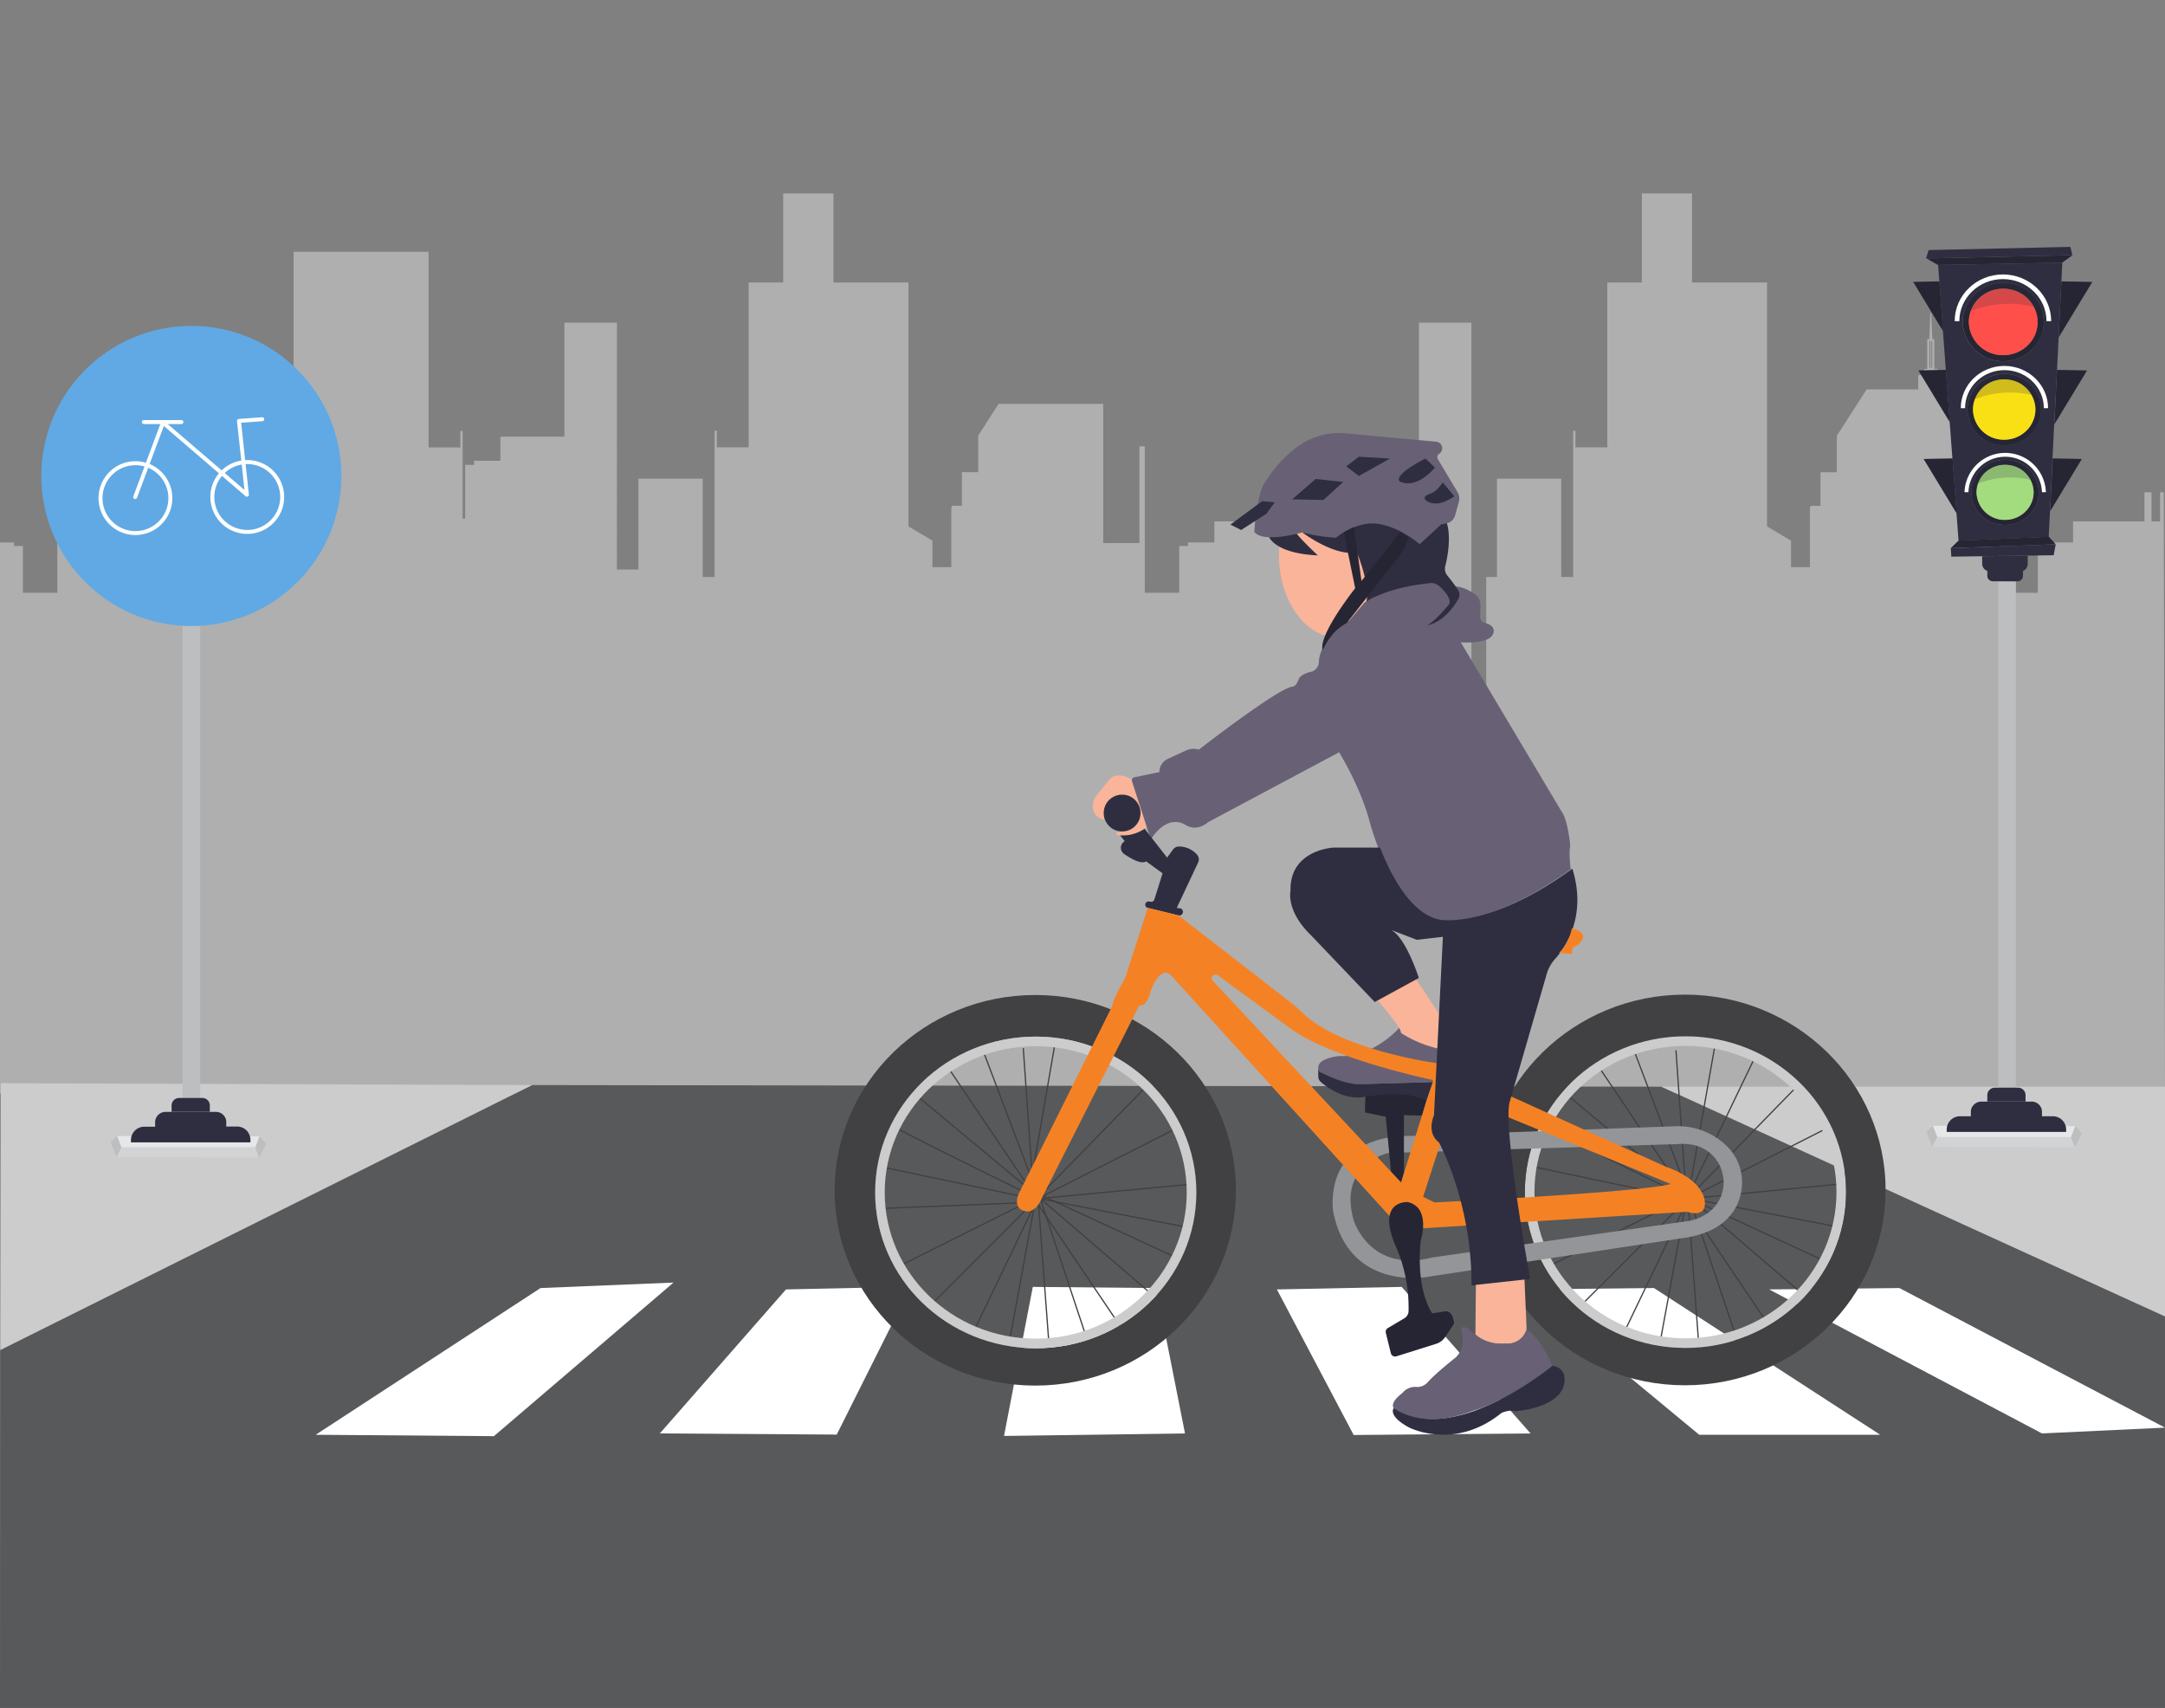<svg xmlns="http://www.w3.org/2000/svg" width="865.76" height="682.89" viewBox="0 0 865.76 682.89"><rect x="0" y="0" width="865.76" height="682.89" fill="#808080" stroke="none"/><g style="isolation:isolate"><g id="acabd4db-4085-4190-bead-10877f911659" data-name="Layer 1"><path d="M863.81,196.85v11.62h-3.45V196.85h-2.82v11.62H829v8.41H818.43v1.4h-3.52V237H801.15V178.43H799v38.69H784.54V155.67h-7.42V150h-1.67v-.88h-.68V147.5h-1.25V135.61h-.8l-.44-10.39h-.35l-.44,10.39h-.81V147.5h-1.24v1.58h-.68V150h-1.68v5.71H746.44l-11.91,18.51v14.61H728v13.44h-3.89c-.11.24-.21.48-.34.71v23.81h-7.56V216.17l-9.59-5.69V112.93h-30V77.33H656.56v35.6H642.75v65.92H630v-6.59h-.91v58.42h-4.77V191.4h-25.7v39.28h-4.3v60.54h-1.58v-3.49h-4.34V129h-21V227.7H556.91v1.62h-3.52V250H530.58V208.47h-7.31V196.85h-2.83v11.62H517V196.85h-2.82v11.62H485.61v8.41H475.06v1.4h-3.51V237H457.78V178.43h-2.13v38.69H441.17V161.46H399.35l-8.19,12.72v14.61h-6.5v13.44h-3.89c-.11.24-.21.48-.34.71v23.81h-7.55V216.17l-9.59-5.69V112.93h-30V77.33H313.19v35.6H299.38v65.92H286.67v-6.59h-.9v58.42H281V191.4h-25.7v36.3h-8.6V129h-21v45.58h-25.6v9.66H189.56v1.61H186v21.47h-1v-35h-.91v6.59H171.4V100.69h-54V210.48l-9.59,5.69v10.58h-7.56V202.94c-.13-.23-.23-.47-.34-.71H96V188.79h-6.5V174.18L77.63,155.67H57V150H55.31v-.88h-.68V147.5H53.39v-.4l-2.84,0v.44H49.3v1.58h-.68V150H47v5.71H39.53v61.45H25.06V178.43H22.92V237H9.16v-18.7H5.64v-1.4H0V437.33H865.76l-.51-240.48Zm-91.9-49.79h-.38V136.4h.38Zm.76,0h-.38V136.4h.38Z" fill="#ccc" opacity="0.62" style="mix-blend-mode:multiply"/><polygon points="0.12 539.77 212.76 433.84 664.37 434.49 865.76 526.34 865.76 682.89 0 682.89 0.12 539.77" fill="#58595b"/><polygon points="212.76 433.84 0.32 433.11 0.12 539.77 212.76 433.84" fill="#ccc"/><polygon points="664.37 434.49 865.76 434.49 865.76 526.34 664.37 434.49" fill="#ccc"/><polygon points="126.23 573.67 197.51 574.22 269.34 512.81 216.16 515 126.23 573.67" fill="#fff"/><polygon points="263.86 573.13 314.31 515.55 364.21 514.46 334.6 573.59 263.86 573.13" fill="#fff"/><polygon points="401.49 574.14 413.01 514.54 462.36 515 473.87 573.13 401.49 574.14" fill="#fff"/><polygon points="510.61 515.55 541.32 573.76 612.05 573.13 560.51 514.54 510.61 515.55" fill="#fff"/><polygon points="609.31 515.55 679.5 573.67 751.88 573.67 661.4 515 609.31 515.55" fill="#fff"/><polygon points="707.46 515.55 816.58 573.13 865.76 570.81 759.55 515 707.46 515.55" fill="#fff"/><rect x="408.7" y="455.07" width="58.5" height="0.5" transform="translate(-193.79 450.67) rotate(-45.69)" fill="#414042"/><rect x="411.79" y="465.09" width="61.3" height="0.5" transform="translate(-162.63 250.42) rotate(-26.89)" fill="#414042"/><rect x="413.61" y="476.21" width="62.25" height="0.5" transform="translate(-42.94 44.05) rotate(-5.41)" fill="#414042"/><rect x="443.2" y="453.01" width="0.5" height="63.2" transform="translate(-116.54 827.98) rotate(-79.05)" fill="#414042"/><rect x="441.4" y="461.17" width="0.5" height="60.63" transform="matrix(0.42, -0.91, 0.91, 0.42, -189.97, 685.57)" fill="#414042"/><rect x="436.54" y="465.69" width="0.5" height="62.85" transform="translate(-224.92 504.29) rotate(-49.32)" fill="#414042"/><rect x="431.4" y="472.87" width="0.5" height="58.35" transform="matrix(0.83, -0.56, 0.56, 0.83, -207.93, 330.84)" fill="#414042"/><rect x="424.55" y="476.88" width="0.5" height="57.56" transform="translate(-137.79 159.77) rotate(-18.38)" fill="#414042"/><rect x="416.98" y="479.12" width="0.5" height="57.34" transform="translate(-36.63 32.46) rotate(-4.27)" fill="#414042"/><rect x="381.07" y="508.68" width="55.25" height="0.5" transform="translate(-165.7 818.94) rotate(-79.59)" fill="#414042"/><rect x="374.64" y="507.25" width="53.32" height="0.5" transform="translate(-229.85 649.83) rotate(-64.37)" fill="#414042"/><rect x="364.01" y="501.99" width="55.52" height="0.5" transform="translate(-240.39 424.13) rotate(-45)" fill="#414042"/><rect x="357.25" y="493.21" width="55.88" height="0.5" transform="translate(-179.9 224.11) rotate(-26.54)" fill="#414042"/><rect x="351.92" y="481.76" width="57.51" height="0.5" transform="translate(-19.22 15.83) rotate(-2.32)" fill="#414042"/><rect x="379.86" y="444.75" width="0.5" height="55.24" transform="translate(-160.44 747) rotate(-78.11)" fill="#414042"/><path d="M409.58,476.86c-2.07-1-50.69-24.79-52.13-26.22l.35-.36c1.11,1.11,34.5,17.58,52,26.13Z" fill="#414042"/><rect x="388.94" y="427.7" width="0.5" height="58.41" transform="translate(-210.96 463.94) rotate(-50.25)" fill="#414042"/><rect x="394.37" y="421.78" width="0.5" height="55.95" transform="translate(-184.07 297.69) rotate(-34.01)" fill="#414042"/><rect x="402.9" y="417.57" width="0.5" height="57.81" transform="translate(-132.05 171.83) rotate(-20.75)" fill="#414042"/><rect x="411.69" y="416.24" width="0.5" height="60.62" transform="matrix(1, -0.07, 0.07, 1, -31.88, 31.67)" fill="#414042"/><rect x="392.04" y="445.37" width="57.21" height="0.5" transform="matrix(0.17, -0.98, 0.98, 0.17, -91.31, 782.41)" fill="#414042"/><path d="M414,397.83c-44.31,0-80.23,35-80.23,78.09S369.65,554,414,554s80.23-35,80.23-78.1S458.27,397.83,414,397.83Zm.21,141.25c-35.47,0-64.22-27.89-64.22-62.3s28.75-62.31,64.22-62.31,64.23,27.9,64.23,62.31S449.65,539.08,414.17,539.08Z" fill="#414042"/><rect x="660.77" y="448.86" width="56.61" height="0.5" transform="translate(-14.35 875.39) rotate(-64.31)" fill="#414042"/><rect x="668.99" y="454.92" width="58.5" height="0.5" transform="translate(-115.21 636.89) rotate(-45.69)" fill="#414042"/><rect x="675.69" y="464.09" width="57.49" height="0.5" transform="translate(-133.84 368.81) rotate(-26.89)" fill="#414042"/><rect x="679.41" y="475.85" width="56.73" height="0.5" transform="translate(-42.52 70.31) rotate(-5.52)" fill="#414042"/><rect x="706.78" y="456.9" width="0.5" height="56.49" transform="translate(97.3 1088.04) rotate(-79.13)" fill="#414042"/><rect x="704.31" y="465.14" width="0.5" height="54.86" transform="translate(-38.4 925.05) rotate(-65.16)" fill="#414042"/><rect x="700.04" y="472.68" width="0.5" height="54.28" transform="translate(-134.71 707.19) rotate(-49.46)" fill="#414042"/><rect x="693.17" y="479.11" width="0.5" height="51.37" transform="matrix(0.83, -0.56, 0.56, 0.83, -163.92, 479.95)" fill="#414042"/><rect x="685.06" y="481.66" width="0.5" height="52.54" transform="translate(-126.36 245.56) rotate(-18.63)" fill="#414042"/><rect x="676.81" y="478.97" width="0.5" height="57.34" transform="translate(-35.9 51.79) rotate(-4.27)" fill="#414042"/><rect x="641.37" y="508.53" width="55.25" height="0.5" transform="translate(47.7 1074.83) rotate(-79.59)" fill="#414042"/><rect x="634.93" y="507.11" width="53.32" height="0.5" transform="translate(-82 884.44) rotate(-64.37)" fill="#414042"/><rect x="624.3" y="501.85" width="55.52" height="0.5" transform="translate(-164.05 608.14) rotate(-45)" fill="#414042"/><rect x="617.82" y="494.31" width="50" height="0.5" transform="translate(-153.71 341.77) rotate(-26.72)" fill="#414042"/><rect x="611.75" y="481.79" width="52.39" height="0.5" transform="matrix(1, -0.04, 0.04, 1, -17.9, 24.65)"/><rect x="640.15" y="444.6" width="0.5" height="55.24" transform="translate(46.37 1001.6) rotate(-78.11)" fill="#414042"/><path d="M669.88,476.72c-2.07-1-50.7-24.79-52.13-26.23l.35-.35c1.1,1.1,34.49,17.57,52,26.13Z" fill="#414042"/><rect x="644.99" y="429.57" width="0.5" height="47.46" transform="translate(-116.39 657.62) rotate(-50.11)" fill="#414042"/><rect x="654.66" y="421.63" width="0.5" height="55.95" transform="translate(-139.45 443.27) rotate(-34.01)" fill="#414042"/><rect x="663.19" y="417.43" width="0.5" height="57.81" transform="translate(-115.11 264.06) rotate(-20.75)" fill="#414042"/><rect x="671.98" y="416.09" width="0.5" height="60.62" transform="matrix(1, -0.07, 0.07, 1, -31.16, 50.91)" fill="#414042"/><rect x="652.34" y="445.23" width="57.21" height="0.5" transform="translate(123.88 1038.63) rotate(-79.99)" fill="#414042"/><path d="M674,414.33c-35.47,0-64.23,27.89-64.23,62.3s28.76,62.31,64.23,62.31,64.23-27.89,64.23-62.31S709.47,414.33,674,414.33Zm0,120.77c-33.35,0-60.39-26.18-60.39-58.47s27-58.46,60.39-58.46,60.39,26.17,60.39,58.46S707.35,535.1,674,535.1Z" fill="#ccc"/><path d="M673.79,397.68c-44.31,0-80.23,35-80.23,78.1s35.92,78.1,80.23,78.1,80.23-35,80.23-78.1S718.1,397.68,673.79,397.68ZM674,538.94c-35.47,0-64.23-27.89-64.23-62.31s28.76-62.3,64.23-62.3,64.23,27.89,64.23,62.3S709.47,538.94,674,538.94Z" fill="#414042"/><path d="M696.57,471.35a20,20,0,0,0-6.67-13.69,27.74,27.74,0,0,0-20.07-7.35L564.2,454.16c-35.75-.27-31.11,30-31.11,30,6,31.93,37.12,26.47,37.12,26.47l104.25-15.83C699,490.73,696.57,471.35,696.57,471.35ZM683.46,484.6l-.21.16a18.51,18.51,0,0,1-8.66,3.53L572.94,502.74c-25.38,6.55-31.66-15-31.66-15C535,465.35,555.2,461,555.2,461l115.44-3.55a21.71,21.71,0,0,1,6.37.31C689.71,460.37,693.66,476.59,683.46,484.6Z" fill="#939598"/><polygon points="546.04 437.09 545.83 444.77 554.15 446.48 556.28 468.67 560.27 472.79 561.41 468.67 561.41 445.84 568.66 446.05 570.37 439.79 562.05 435.6 546.04 437.09" fill="#2f2e41"/><polygon points="546.04 437.09 545.83 444.77 554.15 446.48 556.28 468.67 560.27 472.79 561.41 468.67 561.41 445.84 568.66 446.05 570.37 439.79 562.05 435.6 546.04 437.09" opacity="0.2"/><path d="M549.81,398.75s10.46,11.74,10.46,14.3A46.7,46.7,0,0,0,575,419.24l.64-13.66-9.39-14.08Z" fill="#f9b499"/><path d="M559,411.55s-9.89,10.92-22.59,10.7a9.73,9.73,0,0,0-1.52.07c-2.12.28-7.53,1.29-7.71,4.29a2.53,2.53,0,0,0,1.36,2.31c2.4,1.3,9.09,4.61,15.09,4.61l34.15-1.06L575,419.24a47.28,47.28,0,0,1-14.72-6.19,7.73,7.73,0,0,0-.78-2.07Z" fill="#686175" data-primary="true"/><path d="M414.17,414.47c-35.47,0-64.22,27.9-64.22,62.31s28.75,62.3,64.22,62.3,64.23-27.89,64.23-62.3S449.65,414.47,414.17,414.47Zm0,120.77c-33.35,0-60.38-26.17-60.38-58.46s27-58.47,60.38-58.47,60.39,26.18,60.39,58.47S447.53,535.24,414.17,535.24Z" fill="#ccc"/><line x1="416.52" y1="474.76" x2="441.04" y2="423.74" fill="none" stroke="#ed1c24" stroke-miterlimit="10"/><path d="M453.32,312.21s-6.75-5.12-10.37.31l-4.36,5.41a6.82,6.82,0,0,0-1.5,5.34,5,5,0,0,0,4.72,4.41s-.67-5,.91-7c0,0,6.11-5.66,11.54-.45,0,0,4.53,6.33-1.81,11.31l-5.59,1.26a.56.56,0,0,0,.05,1.09A15.32,15.32,0,0,0,459.47,330Z" fill="#f9b499"/><ellipse cx="531.04" cy="226.19" rx="19.31" ry="28.65" transform="translate(-29.85 89.92) rotate(-9.42)" fill="#f9b499"/><path d="M628.11,347.55C595.68,371.23,575.62,368,575.62,368c-11.92-1.84-20.16-18-24.4-28.91-2.14-5.5-3.26-9.64-3.34-9.93-3.63-14.29-12.38-28.38-12.38-28.38L483.16,328.7c-4.83,4.11-8.94,1.21-8.94,1.21-6.44-3.9-11.62,2.27-13.38,4.79a.57.57,0,0,1-1-.15l-7.16-22.12a1.3,1.3,0,0,1,1-1.67l9.95-2.05,0-.36a5.79,5.79,0,0,1,3.36-4.93l7.4-3.4a6.81,6.81,0,0,1,5-.27s7.89-6.14,16.51-12.35,17.94-12.51,20.83-12.83c2.13-.24,2.26-3.23,3.38-4.12a9.72,9.72,0,0,1,3.95-1.79,4.12,4.12,0,0,0,3.33-3.91c.43-9.6,12.17-16.64,12.17-16.64,2.13-2.56,6.18-7.26,6.18-7.26,20.92-12.16,35.42-6.39,35.42-6.39,3-.13,6.14,1.46,8.3,2.82A5.46,5.46,0,0,1,592,242l-.1,4.63a2.46,2.46,0,0,0,1.89,2.43c5.09,1.27,3.19,4.57,3.19,4.57-1.71,4-12.81,3.2-12.81,3.2l40.54,68.07c2.35,3.41,3.21,13.23,3.21,13.23C627.26,341.14,628.11,347.55,628.11,347.55Z" fill="#686175" data-primary="true"/><path d="M447.93,334l1.81,2.26-.52.48a3,3,0,0,0,.35,4.73c2.79,1.93,6.81,4.2,8.77,2.94l6.56,4.76-3.29,10.48a1.31,1.31,0,0,1-1.43.9l-.71-.1a1.29,1.29,0,0,0-1.48,1.17h0a1.3,1.3,0,0,0,1,1.39L471.26,366a1.46,1.46,0,0,0,1.79-1.42h0a1.45,1.45,0,0,0-1.32-1.44l-1.17-.11,8.57-18.19a2.84,2.84,0,0,0-.41-3.07,9.57,9.57,0,0,0-7.31-3.3,2.86,2.86,0,0,0-2.3,1.16l-2.4,3.26-9-11.54A15.36,15.36,0,0,1,447.93,334Z" fill="#2f2e41"/><circle cx="448.72" cy="325.08" r="7.36" fill="#2f2e41"/><path d="M681.75,480.48s0-8.54-15.65-14l-84.49-38.4-6-2.85s-39.31-5-55-20.53a55.42,55.42,0,0,0-4.62-4L471.26,366,459,363l-9.1,28.11s-4.84,8.25-5.12,11.1l-37.27,74.82s-2.85,5.69,2,7.11c0,0,4.27,2,7.4-5.69L455.57,402s2.85,1.14,4.55-5.69c0,0,3.7-10.81,8.25-6.26l92.18,101.57,114.09-7.11S682.32,487.3,681.75,480.48Zm-121.48-7.69L484.87,392a1.45,1.45,0,0,1,0-1.76,1.65,1.65,0,0,1,2.22-.21L517,411.91c17.36,11.95,56.05,19.91,56.05,19.91Zm13.37,8-4.55-2.28,13.09-40.4,85.92,35.28C656.43,476.78,573.64,480.76,573.64,480.76Z" fill="#f48225" data-secondary="true"/><path d="M561.52,527.15,555,531a1.76,1.76,0,0,0-.81,1.92l2,8.11a1.74,1.74,0,0,0,2.22,1.25l15.91-5a6.59,6.59,0,0,0,3.53-2.65l3.62-5.42s-.28-4.91-3.28-4.91l-5.46.82s-6.55-8.46-4.64-28.93c0,0,4.37-13.38-5.18-15.56,0,0-12.28-.82-5.19,16.65a61.16,61.16,0,0,1,5.56,27A3.45,3.45,0,0,1,561.52,527.15Z" fill="#2f2e41"/><path d="M561.52,527.15,555,531a1.76,1.76,0,0,0-.81,1.92l2,8.11a1.74,1.74,0,0,0,2.22,1.25l15.91-5a6.59,6.59,0,0,0,3.53-2.65l3.62-5.42s-.28-4.91-3.28-4.91l-5.46.82s-6.55-8.46-4.64-28.93c0,0,4.37-13.38-5.18-15.56,0,0-12.28-.82-5.19,16.65a61.16,61.16,0,0,1,5.56,27A3.45,3.45,0,0,1,561.52,527.15Z" opacity="0.2"/><path d="M618.54,389.35,603.59,441c-2.35,12.16,8.31,70.42,8.31,70.42L588.43,514c.22-33.07-13-57.21-13-57.21-5.21-4-2-10.83-2-10.83L577,374.57l-10.42,1.2-10.43-4c6,2.81,11.23,19.25,11.23,19.25l-17.64,9.62-25.26-26.46c-10.42-10-8.42-18.05-8.42-18.05-.4-16.44,17.24-17.24,17.24-17.24h18.45l.12,0c4.25,10.89,12.48,27.07,24.4,28.91,0,0,20.06,3.2,52.49-20.48,5.91,18.87-2.7,31.43-7,36.23A14.93,14.93,0,0,0,618.54,389.35Z" fill="#2f2e41"/><path d="M623.43,381l5.33.43s-.85-2.78,1.92-3.42c0,0,6.62-4.69-2.13-6.82A18.39,18.39,0,0,1,623.43,381Z" fill="#f48225" data-secondary="true"/><path d="M527.17,426.61l0,3.81a2.84,2.84,0,0,0,1,2.18c2.51,2.16,9.41,7.3,17.21,6,0,0,13.8-2.56,21.48.15l3.56,1,2.56-7.11-29.31.85s-5.71.32-15.09-4.61C528.53,428.92,527.37,428.8,527.17,426.61Z" fill="#2f2e41"/><path d="M590.19,513.74,590,533.59s4,4.26,11.73,3.62a8,8,0,0,0,8.75-5.76l-.85-19.84Z" fill="#f9b499"/><path d="M590,533.59s-6.19-6-5.55-1.07c0,0,2.13,6-2.35,10.24,0,0-8.05,6.34-11.28,10a5.42,5.42,0,0,1-4.2,1.79,6.7,6.7,0,0,0-5.16,1.69,10.74,10.74,0,0,1-1.19,1.15c-1.39,1.1-4.23,3.7-2.92,5.66,0,0,10,9.39,32.22.86,0,0,12.16-3,31.15-17.72,0,0-3.62-10-10.24-14.72,0,0-1.28,6.19-8.75,5.76A16.38,16.38,0,0,1,590,533.59Z" fill="#686175" data-primary="true"/><path d="M557.33,563s-2.56,3,6,7.68c0,0,18.14,9.61,37.13-5.76,0,0,3.42-1.49,5.34-.64,0,0,20.48-1.28,19.84-13.23a5,5,0,0,0-4.91-4.91S581.23,579,557.33,563Z" fill="#2f2e41"/><path d="M507.35,214.39s1.92,6.83,19.63,7.68c0,0-7.47-7-8.75-9.17a21.14,21.14,0,0,0-6.17.4,6.17,6.17,0,0,0-1.86.86A4.34,4.34,0,0,1,507.35,214.39Z" fill="#2f2e41"/><path d="M578.6,209.19c1.71,5.75.27,13.59-.65,17.15a4.29,4.29,0,0,0,.86,3.83,65.45,65.45,0,0,1,4.28,5.78,3.34,3.34,0,0,1,.11,3.5c-5.61,9.81-12.48,10.58-12.48,10.58,3-1.5,8.33-7.9,8.33-7.9,2-2-1.13-5.6-3.32-7.63a5.07,5.07,0,0,0-4-1.33c-18.21,1.94-25.32,7.47-25.32,7.47,1.49-7.26-3.84-19.85-3.84-19.85-8.75,1.92-21.77-7.89-21.77-7.89l33.72-5.34Z" fill="#2f2e41"/><path d="M501.59,212.68s.78-15.67,4.79-20.74c.37-.46.74-.92,1.07-1.42A48.06,48.06,0,0,1,519.67,178a28.33,28.33,0,0,1,18.61-4.74l36.05,3.35a2.63,2.63,0,0,1,1.23,4.8l-.09.06a1.58,1.58,0,0,0-.48,2.13l7.86,13.16a5,5,0,0,1,.53,3.91l-1.5,5.42a4.35,4.35,0,0,1-3.28,3.1l-2.33.51-8.53,7.89s-12-10.45-22.62-7.89A26.36,26.36,0,0,0,534.24,215a65.53,65.53,0,0,1-13.45-2.13S505.22,217.38,501.59,212.68Z" fill="#686175" data-primary="true"/><polygon points="516.74 199.66 526.1 191.5 537.14 192.7 529.22 199.9 516.74 199.66" fill="#2f2e41"/><polygon points="538.34 186.46 543.38 190.3 555.86 183.34 543.38 182.62 538.34 186.46" fill="#2f2e41"/><path d="M570,183.34s-12.73,6.24-10.32,9.12c0,0,6,3.84,14.16-5.52Z" fill="#2f2e41"/><path d="M577,192.94l-1.67,2a8,8,0,0,1-3.61,2.54c-1.41.49-2.87,1.35-1.44,2.63,0,0,3.84,3.6,11.28-1.68Z" fill="#2f2e41"/><polygon points="492.01 209.75 496.33 211.91 506.41 205.42 509.77 200.86 504.73 200.38 492.01 209.75" fill="#2f2e41"/><path d="M537.37,212.83l4.57,22.36s-14.88,18.73-13,24.73c0,0,2.88-7.2,9.6-10.81l21.49-27.43a15.47,15.47,0,0,0,2.65-5.07l.54-1.72s-1.5-1.14-3.2-2.21l-15.58,19.63-3-21.55S539.64,211.62,537.37,212.83Z" fill="#2f2e41"/><path d="M537.37,212.83l4.57,22.36s-14.88,18.73-13,24.73c0,0,2.88-7.2,9.6-10.81l21.49-27.43a15.47,15.47,0,0,0,2.65-5.07l.54-1.72s-1.5-1.14-3.2-2.21l-15.58,19.63-3-21.55S539.64,211.62,537.37,212.83Z" opacity="0.2"/><rect x="72.99" y="236.54" width="7.07" height="204.89" fill="#bcbec0"/><polygon points="46.86 454.25 44.25 456.65 46.66 462.66 48.62 458.77 46.86 454.25" fill="#bcbec0"/><path d="M100.14,456.69H52.38v-.95a5.51,5.51,0,0,1,.21-1.48H46.86l1.76,4.52,51.58,0h1.93l1.7-4.43H99.94a5.2,5.2,0,0,1,.2,1.43Z" fill="#e6e7e8"/><path d="M80.85,439H71.67a3.06,3.06,0,0,0-2.58,1.38,2.87,2.87,0,0,0-.47,1.58v2.59H83.91V442A3,3,0,0,0,80.85,439Z" fill="#2f2e41"/><path d="M99.94,454.31a5.31,5.31,0,0,0-5.11-3.89H90.48v-1.85a4.1,4.1,0,0,0-4.17-4H66.21a4.19,4.19,0,0,0-3.57,2,3.86,3.86,0,0,0-.6,2.07v1.85H57.69a5.31,5.31,0,0,0-5.1,3.84,5.51,5.51,0,0,0-.21,1.48v.95h47.76v-.95A5.2,5.2,0,0,0,99.94,454.31Z" fill="#2f2e41"/><path d="M101.92,458.74H100.2l-51.58,0-2,3.89,56.94.19-1.47-4.11Z" fill="#d1d3d4"/><polygon points="103.6 462.85 106.44 457.35 103.83 454.31 102.13 458.74 103.6 462.85" fill="#bcbec0"/><circle cx="76.52" cy="190.3" r="60" fill="#60a9e4"/><path d="M72.44,169.55h-15a.8.8,0,0,1,0-1.59h15a.8.8,0,1,1,0,1.59Z" fill="#fff"/><path d="M54.05,199.51a.65.65,0,0,1-.27,0,.8.8,0,0,1-.47-1L64.43,168.7a.8.8,0,0,1,1.27-.32L97.77,195.9l-3-27.51a.77.77,0,0,1,.18-.6.8.8,0,0,1,.55-.28l9.3-.68a.8.8,0,0,1,.86.73.8.8,0,0,1-.74.85l-8.49.62,3.09,28.7a.77.77,0,0,1-.42.78.76.76,0,0,1-.88-.1L65.52,170.33,54.8,199A.79.79,0,0,1,54.05,199.51Z" fill="#fff"/><path d="M54.17,213.93a14.76,14.76,0,1,1,14.75-14.76A14.78,14.78,0,0,1,54.17,213.93Zm0-27.92a13.17,13.17,0,1,0,13.16,13.16A13.18,13.18,0,0,0,54.17,186Z" fill="#fff"/><path d="M98.89,213.47a14.76,14.76,0,1,1,14.75-14.75A14.77,14.77,0,0,1,98.89,213.47Zm0-27.92a13.17,13.17,0,1,0,13.16,13.17A13.19,13.19,0,0,0,98.89,185.55Z" fill="#fff"/><rect x="799.07" y="232.43" width="7.07" height="204.89" fill="#bcbec0"/><polygon points="772.95 450.14 770.34 452.54 772.75 458.55 774.71 454.66 772.95 450.14" fill="#bcbec0"/><path d="M826.23,452.58H778.47v-.95a5.14,5.14,0,0,1,.21-1.48H773l1.76,4.52,51.57,0h1.94l1.7-4.43H826a5.2,5.2,0,0,1,.2,1.43Z" fill="#e6e7e8"/><polygon points="775.55 112.5 773.87 112.54 765.07 112.71 771.53 123.36 777.04 132.43 775.55 112.5" fill="#2f2e41"/><polygon points="827.88 112.57 824.33 112.5 823.23 134.9 830.21 123.39 836.67 112.74 827.88 112.57" fill="#2f2e41"/><g opacity="0.2"><polygon points="775.55 112.5 773.87 112.54 765.07 112.71 771.53 123.36 777.04 132.43 775.55 112.5"/><polygon points="827.88 112.57 824.33 112.5 823.23 134.9 830.21 123.39 836.67 112.74 827.88 112.57"/></g><polygon points="778.19 147.9 775.96 147.94 767.16 148.11 773.62 158.76 779.75 168.87 778.19 147.9" fill="#2f2e41"/><polygon points="825.79 147.96 822.59 147.9 821.52 169.66 828.12 158.78 834.58 148.13 825.79 147.96" fill="#2f2e41"/><g opacity="0.2"><polygon points="778.19 147.9 775.96 147.94 767.16 148.11 773.62 158.76 779.75 168.87 778.19 147.9"/><polygon points="825.79 147.96 822.59 147.9 821.52 169.66 828.12 158.78 834.58 148.13 825.79 147.96"/></g><polygon points="780.83 183.29 778.05 183.35 769.25 183.52 775.71 194.16 782.47 205.31 780.83 183.29" fill="#2f2e41"/><polygon points="823.7 183.35 820.85 183.29 819.81 204.43 826.03 194.17 832.49 183.52 823.7 183.35" fill="#2f2e41"/><g opacity="0.2"><polygon points="780.83 183.29 778.05 183.35 769.25 183.52 775.71 194.16 782.47 205.31 780.83 183.29"/><polygon points="823.7 183.35 820.85 183.29 819.81 204.43 826.03 194.17 832.49 183.52 823.7 183.35"/></g><path d="M792.65,222.4v3a3,3,0,0,0,.27,1.24,3.14,3.14,0,0,0,1.79,1.64v2a2.11,2.11,0,0,0,.61,1.47,2.26,2.26,0,0,0,1.59.66h9.87a2.17,2.17,0,0,0,2.2-2.13v-2a3.09,3.09,0,0,0,1.9-2.82v-3.29Z" fill="#2f2e41"/><path d="M822.59,147.9l.64-13,1.1-22.39.37-7.55-.1.07-49.58.91.53,7.11L777,133l1.15,15.45,1.56,21,1.08,14.41,1.64,22,.77,10.31,36.06-1.51.51-10.18,1-21.14.67-13.63Zm-8,53a13,13,0,0,1-1.07,2.34,13.52,13.52,0,0,1-11.7,6.6,13.24,13.24,0,0,1-13.45-13,13,13,0,0,1,7.22-11.53,13.81,13.81,0,0,1,10.28-.87,13,13,0,0,1,9.39,12.4A12.77,12.77,0,0,1,814.58,200.93Zm.85-32.74a14.53,14.53,0,0,1-14,9.77,14.47,14.47,0,0,1-14.7-14.22,14.15,14.15,0,0,1,7.89-12.6,15.15,15.15,0,0,1,11.24-1,14.29,14.29,0,0,1,10.27,13.56A13.71,13.71,0,0,1,815.43,168.19Zm1-34.56a15,15,0,0,1-1.28,2.82,16.32,16.32,0,0,1-14.1,8,16,16,0,0,1-16.21-15.67,15.61,15.61,0,0,1,8.7-13.89A16.8,16.8,0,0,1,806,113.78a15.76,15.76,0,0,1,11.32,14.95A15,15,0,0,1,816.46,133.63Z" fill="#2f2e41"/><path d="M806,113.78a16.8,16.8,0,0,0-12.39,1.06,15.61,15.61,0,0,0-8.7,13.89,16,16,0,0,0,16.21,15.67,16.32,16.32,0,0,0,14.1-8,15.54,15.54,0,0,0,2.1-7.72A15.76,15.76,0,0,0,806,113.78Zm8.24,18.94a13.17,13.17,0,0,1-1.69,3.4A13.88,13.88,0,0,1,801.08,142a13.53,13.53,0,0,1-13.76-13.3,13.15,13.15,0,0,1,5.85-10.88,14,14,0,0,1,7.91-2.42A14.19,14.19,0,0,1,805,116a13.37,13.37,0,0,1,9.82,12.75A12.87,12.87,0,0,1,814.2,132.72Z" fill="#2f2e41"/><path d="M806,113.78a16.8,16.8,0,0,0-12.39,1.06,15.61,15.61,0,0,0-8.7,13.89,16,16,0,0,0,16.21,15.67,16.32,16.32,0,0,0,14.1-8,15.54,15.54,0,0,0,2.1-7.72A15.76,15.76,0,0,0,806,113.78Zm8.24,18.94a13.17,13.17,0,0,1-1.69,3.4A13.88,13.88,0,0,1,801.08,142a13.53,13.53,0,0,1-13.76-13.3,13.15,13.15,0,0,1,5.85-10.88,14,14,0,0,1,7.91-2.42A14.19,14.19,0,0,1,805,116a13.37,13.37,0,0,1,9.82,12.75A12.87,12.87,0,0,1,814.2,132.72Z" opacity="0.2"/><path d="M805,116a14.19,14.19,0,0,0-3.93-.55,14,14,0,0,0-7.91,2.42,13.15,13.15,0,0,0-5.85,10.88A13.53,13.53,0,0,0,801.08,142a13.88,13.88,0,0,0,11.43-5.91,13.17,13.17,0,0,0,1.69-3.4,12.87,12.87,0,0,0,.63-4A13.37,13.37,0,0,0,805,116Z" fill="#fe4f4a"/><path d="M805.9,150.18a15.15,15.15,0,0,0-11.24,1,14.15,14.15,0,0,0-7.89,12.6A14.47,14.47,0,0,0,801.47,178a14.53,14.53,0,0,0,14-9.77,13.71,13.71,0,0,0,.74-4.45A14.29,14.29,0,0,0,805.9,150.18Zm7.47,17.18a12.2,12.2,0,0,1-1.53,3.09,12.59,12.59,0,0,1-10.37,5.36A12.29,12.29,0,0,1,789,163.74a12,12,0,0,1,5.3-9.87,12.75,12.75,0,0,1,7.18-2.2,13,13,0,0,1,3.56.5A12.14,12.14,0,0,1,814,163.74,11.78,11.78,0,0,1,813.37,167.36Z" fill="#2f2e41"/><path d="M805.9,150.18a15.15,15.15,0,0,0-11.24,1,14.15,14.15,0,0,0-7.89,12.6A14.47,14.47,0,0,0,801.47,178a14.53,14.53,0,0,0,14-9.77,13.71,13.71,0,0,0,.74-4.45A14.29,14.29,0,0,0,805.9,150.18Zm7.47,17.18a12.2,12.2,0,0,1-1.53,3.09,12.59,12.59,0,0,1-10.37,5.36A12.29,12.29,0,0,1,789,163.74a12,12,0,0,1,5.3-9.87,12.75,12.75,0,0,1,7.18-2.2,13,13,0,0,1,3.56.5A12.14,12.14,0,0,1,814,163.74,11.78,11.78,0,0,1,813.37,167.36Z" opacity="0.2"/><path d="M805,152.17a13,13,0,0,0-3.56-.5,12.75,12.75,0,0,0-7.18,2.2,12,12,0,0,0-5.3,9.87,12.29,12.29,0,0,0,12.48,12.07,12.59,12.59,0,0,0,10.37-5.36,12.2,12.2,0,0,0,1.53-3.09,11.78,11.78,0,0,0,.58-3.62A12.14,12.14,0,0,0,805,152.17Z" fill="#f9e014"/><path d="M805.86,184.46a13.81,13.81,0,0,0-10.28.87,13,13,0,0,0-7.22,11.53,13.24,13.24,0,0,0,13.45,13,13.52,13.52,0,0,0,11.7-6.6,13,13,0,0,0,1.07-2.34,12.77,12.77,0,0,0,.67-4.07A13,13,0,0,0,805.86,184.46Zm6.84,15.71a11,11,0,0,1-1.41,2.83,11.5,11.5,0,0,1-9.48,4.9,11.23,11.23,0,0,1-11.42-11,10.94,10.94,0,0,1,4.85-9,11.75,11.75,0,0,1,9.83-1.55,11.1,11.1,0,0,1,8.15,10.58A10.67,10.67,0,0,1,812.7,200.17Z" fill="#2f2e41"/><path d="M805.86,184.46a13.81,13.81,0,0,0-10.28.87,13,13,0,0,0-7.22,11.53,13.24,13.24,0,0,0,13.45,13,13.52,13.52,0,0,0,11.7-6.6,13,13,0,0,0,1.07-2.34,12.77,12.77,0,0,0,.67-4.07A13,13,0,0,0,805.86,184.46Zm6.84,15.71a11,11,0,0,1-1.41,2.83,11.5,11.5,0,0,1-9.48,4.9,11.23,11.23,0,0,1-11.42-11,10.94,10.94,0,0,1,4.85-9,11.75,11.75,0,0,1,9.83-1.55,11.1,11.1,0,0,1,8.15,10.58A10.67,10.67,0,0,1,812.7,200.17Z" opacity="0.2"/><path d="M805.07,186.28a11.75,11.75,0,0,0-9.83,1.55,10.94,10.94,0,0,0-4.85,9,11.23,11.23,0,0,0,11.42,11,11.5,11.5,0,0,0,9.48-4.9,11,11,0,0,0,1.41-2.83,10.62,10.62,0,0,0,.52-3.31A11.1,11.1,0,0,0,805.07,186.28Z" fill="#a3dc7e"/><polygon points="824.7 104.95 828.81 102 770.4 103.33 775.02 105.94 775.02 105.94 824.6 105.03 824.7 104.95" fill="#2f2e41"/><polygon points="824.7 104.95 828.81 102 770.4 103.33 775.02 105.94 775.02 105.94 824.6 105.03 824.7 104.95" opacity="0.2"/><polygon points="783.24 216.13 780.1 219.16 822.05 217.64 819.3 214.61 783.24 216.13" fill="#2f2e41"/><polygon points="783.24 216.13 780.1 219.16 822.05 217.64 819.3 214.61 783.24 216.13" opacity="0.2"/><polygon points="780.1 219.16 780.3 222.57 792.65 222.4 810.88 222.15 821.26 222 822.05 217.64 780.1 219.16" fill="#2f2e41"/><polygon points="827.93 98.71 771.22 99.98 770.21 103.33 828.71 102 827.93 98.71" fill="#2f2e41"/><path d="M806.94,434.88h-9.18a3.06,3.06,0,0,0-2.58,1.38,2.88,2.88,0,0,0-.48,1.58v2.59H810v-2.59A3,3,0,0,0,806.94,434.88Z" fill="#2f2e41"/><path d="M788.73,442.39a3.86,3.86,0,0,0-.6,2.07v1.85h-4.35a5.31,5.31,0,0,0-5.1,3.84,5.14,5.14,0,0,0-.21,1.48v.95h47.76v-.95a5.2,5.2,0,0,0-.2-1.43,5.32,5.32,0,0,0-5.11-3.89h-4.35v-1.85a4.11,4.11,0,0,0-4.17-4H792.3a4.19,4.19,0,0,0-3.57,2" fill="#2f2e41"/><path d="M828,454.63h-1.73l-51.57,0-2,3.89,56.94.19-1.47-4.11Z" fill="#d1d3d4"/><polygon points="829.69 458.74 832.53 453.24 829.92 450.2 828.22 454.63 829.69 458.74" fill="#bcbec0"/><g opacity="0.2"><path d="M782.59,127.28s14.5-10.62,35.8-3.16c-5.23-9.36-6.27-13.27-19.73-13S782.59,127.28,782.59,127.28Z" fill="#2f2e41"/></g><path d="M820.24,128.41h-1.87c0-9.27-7.81-16.82-17.42-16.82s-17.43,7.55-17.43,16.82h-1.86c0-10.3,8.65-18.68,19.29-18.68S820.24,118.11,820.24,128.41Z" fill="#fff"/><g opacity="0.2"><path d="M784.94,162.17s13.11-9.59,32.36-2.85c-4.72-8.46-5.67-12-17.83-11.77S784.94,162.17,784.94,162.17Z" fill="#2f2e41"/></g><path d="M819,163.2h-1.68c0-8.39-7.07-15.21-15.76-15.21s-15.75,6.82-15.75,15.21H784.1c0-9.31,7.82-16.89,17.43-16.89S819,153.89,819,163.2Z" fill="#fff"/><g opacity="0.2"><path d="M786.38,195.83s12.23-9,30.19-2.67c-4.41-7.88-5.29-11.19-16.64-11S786.38,195.83,786.38,195.83Z" fill="#2f2e41"/></g><path d="M818.13,196.79h-1.57a14.71,14.71,0,0,0-29.4,0h-1.57a16.28,16.28,0,0,1,32.54,0Z" fill="#fff"/></g></g></svg>